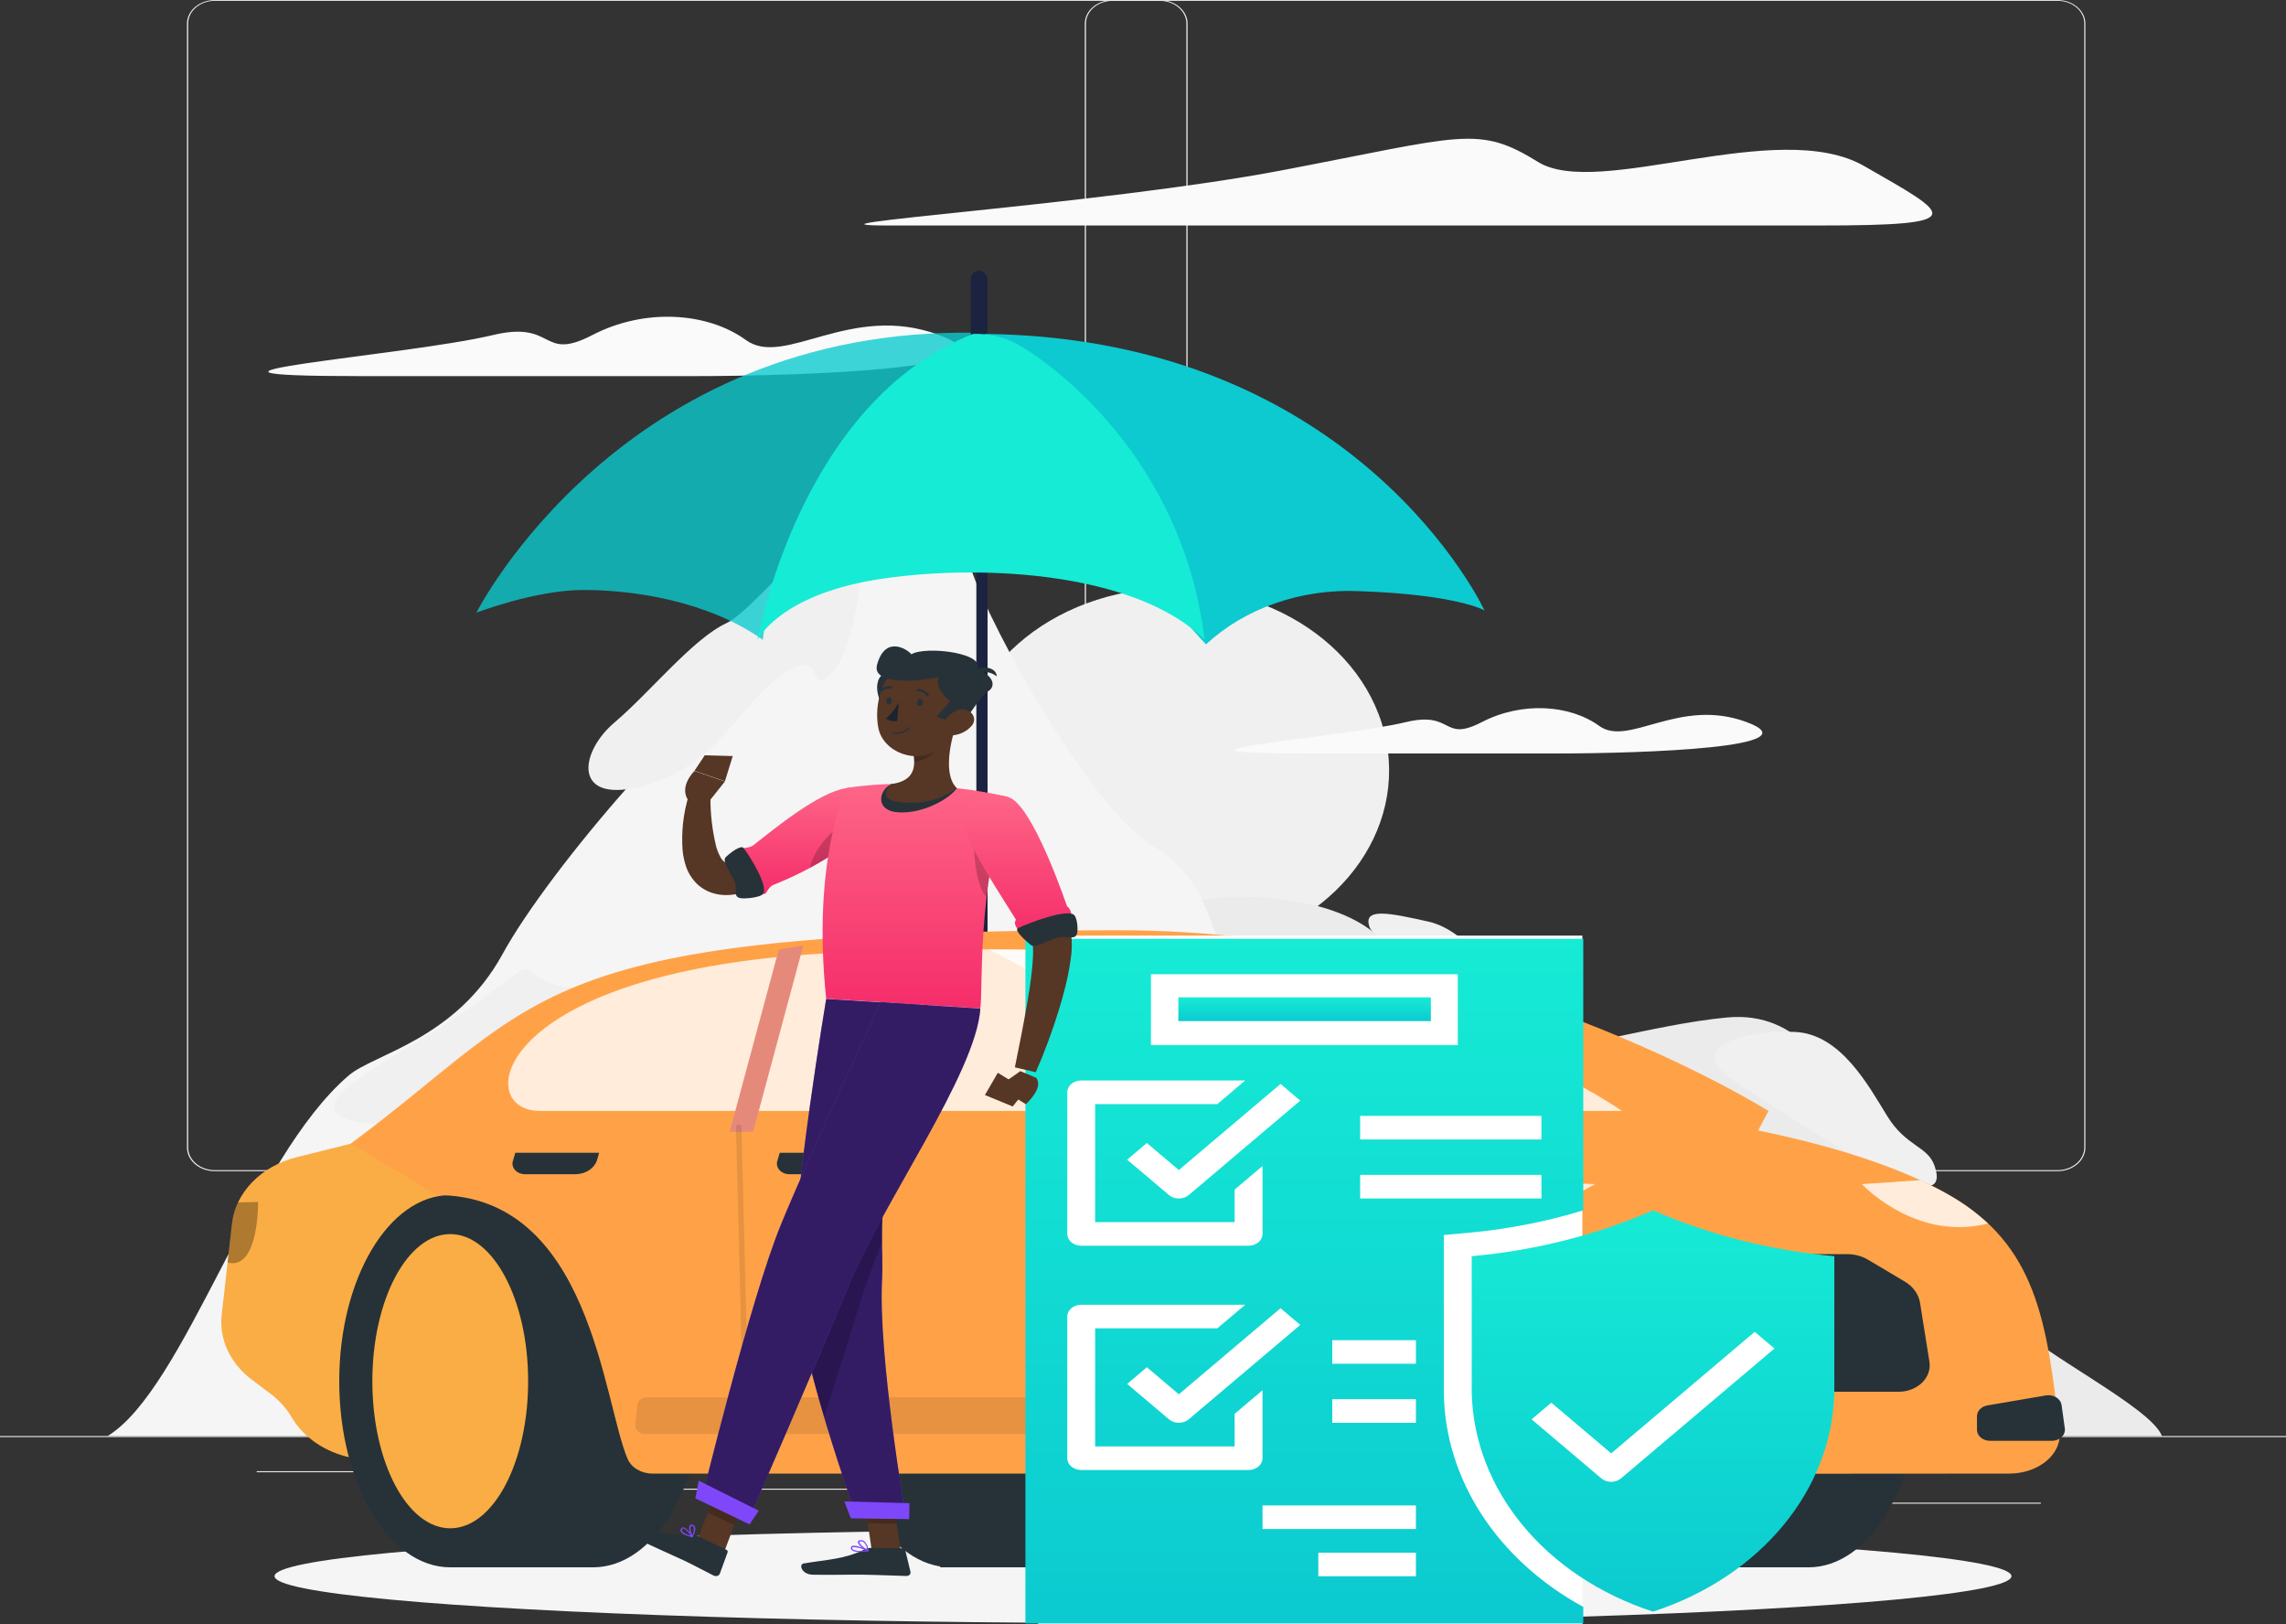 <svg width="266" height="189" viewBox="0 0 266 189" fill="none" xmlns="http://www.w3.org/2000/svg">
<rect x="0" y="0" width="266" height="189" fill="#333333" stroke="none"/>
<rect y="167.095" width="266" height="0.12" fill="#EBEBEB"/>
<rect x="218.619" y="174.849" width="18.857" height="0.12" fill="#EBEBEB"/>
<rect x="171.373" y="176.16" width="4.948" height="0.12" fill="#EBEBEB"/>
<rect x="210.395" y="170.377" width="10.925" height="0.12" fill="#EBEBEB"/>
<rect x="29.868" y="171.187" width="24.59" height="0.12" fill="#EBEBEB"/>
<rect x="55.576" y="171.187" width="3.604" height="0.12" fill="#EBEBEB"/>
<rect x="68.81" y="173.22" width="53.337" height="0.12" fill="#EBEBEB"/>
<path fill-rule="evenodd" clip-rule="evenodd" d="M25 136.279H134.936C135.799 136.279 136.626 135.989 137.235 135.472C137.845 134.956 138.187 134.256 138.187 133.526V2.752C138.187 1.232 136.731 0 134.936 0H25C23.218 0.003 21.771 1.219 21.755 2.727V133.527C21.755 135.045 23.207 136.276 25 136.279ZM21.897 2.727C21.897 1.276 23.286 0.099 25 0.096H134.936C136.651 0.099 138.041 1.275 138.045 2.727V133.526C138.041 134.978 136.651 136.154 134.936 136.157H25C23.286 136.154 21.897 134.977 21.897 133.526V2.727Z" fill="#EBEBEB"/>
<path fill-rule="evenodd" clip-rule="evenodd" d="M129.476 136.279H239.417C241.209 136.274 242.658 135.042 242.657 133.526V2.727C242.641 1.221 241.197 0.005 239.417 0H129.476C127.693 0.003 126.244 1.218 126.225 2.727V133.527C126.228 135.046 127.682 136.276 129.476 136.279ZM126.367 2.727C126.371 1.275 127.761 0.099 129.476 0.096H239.417C241.133 0.099 242.522 1.275 242.526 2.727V133.526C242.522 134.978 241.133 136.154 239.417 136.157H129.476C127.761 136.154 126.371 134.978 126.367 133.526V2.727Z" fill="#EBEBEB"/>
<ellipse rx="24.999" ry="21.344" transform="matrix(0.991 -0.136 0.188 0.982 136.537 89.649)" fill="#F0F0F0"/>
<path d="M133.911 106.667C138.654 103.453 152.699 103.296 159.338 108.112C165.977 112.929 175.092 120.8 178.32 121.762C181.548 122.724 192.297 119.194 200.969 118.391C209.641 117.589 213.048 125.138 216.273 129.316C219.498 133.494 222.917 133.653 224.435 139.112C225.952 144.572 228.796 148.591 233.163 153.087C237.531 157.583 250.244 163.689 251.57 167.096H111.513L109.998 120.641C113.768 117.427 129.14 109.879 133.911 106.667Z" fill="#EBEBEB"/>
<path d="M40.578 125.137C43.521 122.622 53.035 120.964 58.484 111.004C63.933 101.043 81.827 80.322 88.659 77.455C95.492 74.587 103.047 62.036 105.78 60.246C108.513 58.456 112.043 63.297 112.988 66.188C115.447 73.541 127.221 94.46 134.224 98.475C141.227 102.489 141.717 111.162 143.67 116.146C145.622 121.129 157.596 124.015 160.319 130.438C163.043 136.861 193.341 167.095 193.341 167.095H12.526C21.533 161.558 29.241 134.828 40.578 125.137Z" fill="#F5F5F5"/>
<path d="M100.597 61.691C100.597 64.163 99.714 75.613 96.674 78.398C93.634 81.184 96.316 74.972 91.18 78.398C86.044 81.825 83.778 88.889 75.164 91.357C66.55 93.824 67.324 87.608 71.497 84.071C75.67 80.534 80.607 74.327 84.535 72.505C88.463 70.684 100.597 54.087 100.597 61.691Z" fill="#F0F0F0"/>
<path d="M84.833 115.656C88.927 110.866 70.534 116.408 64.968 114.692C59.403 112.977 63.704 110.625 55.602 116.62C47.501 122.615 33.468 128.402 41.056 130.436C48.644 132.469 77.215 124.547 84.833 115.656Z" fill="#F0F0F0"/>
<path d="M177.619 117.444C174.476 114.264 170.883 108.288 166.232 107.243C161.58 106.197 158.455 105.556 159.399 107.965C160.344 110.375 182.515 122.388 177.619 117.444Z" fill="#F0F0F0"/>
<path d="M225.075 135.577C224.266 133.346 221.784 133.409 219.603 129.872C217.422 126.335 214.194 120.316 208.877 120.075C203.559 119.834 195.144 121.603 202.238 126.099C209.333 130.595 227.888 143.364 225.075 135.577Z" fill="#F0F0F0"/>
<path d="M211.628 26.239H103.451C89.786 26.239 128.121 23.829 149.187 19.815C170.253 15.801 171.961 14.514 178.981 18.851C186.001 23.188 206.879 13.55 216.939 19.333C227 25.116 229.653 26.239 211.628 26.239Z" fill="#FAFAFA"/>
<path d="M80.362 43.766C93.856 43.766 119.608 42.836 109.28 38.985C98.951 35.135 91.305 42.84 86.796 39.568C82.287 36.296 74.987 35.839 68.93 38.985C62.872 42.132 64.671 37.236 57.366 38.985C47.115 41.438 14.301 43.766 42.233 43.766H80.362Z" fill="#FAFAFA"/>
<path d="M181.167 87.672C191.472 87.672 211.132 86.959 203.247 84.025C195.361 81.091 189.525 86.959 186.086 84.467C182.647 81.974 177.068 81.619 172.422 84.025C167.775 86.43 169.171 82.69 163.591 84.025C155.785 85.894 130.717 87.672 152.039 87.672H181.167Z" fill="#FAFAFA"/>
<rect x="113.608" y="38.684" width="1.306" height="70.737" fill="#1C2340"/>
<path opacity="0.79" d="M55.435 71.287C55.435 71.287 72.259 37.929 113.696 38.72C106.53 46.104 89.394 65.485 88.772 74.451C82.229 69.837 73.505 68.648 67.897 68.648C62.289 68.648 55.435 71.287 55.435 71.287Z" fill="#0CCAD0"/>
<rect x="112.955" y="31.5" width="1.959" height="8.289" rx="0.979" fill="#1C2340"/>
<path d="M172.736 71.025C172.736 71.025 158.093 39.382 114.631 38.855C125.224 59.026 140.334 74.981 140.334 74.981C144.86 70.77 151.377 68.496 158.094 68.784C169.621 69.179 172.736 71.025 172.736 71.025Z" fill="#0CCAD0"/>
<path d="M88.148 74.453C88.148 74.453 92.98 46.766 113.229 38.854C115.045 38.794 116.84 39.209 118.369 40.041C120.083 40.963 137.374 51.511 140.177 74.453C131.921 66.278 113.072 65.619 101.856 67.465C90.64 69.311 88.148 74.453 88.148 74.453Z" fill="#16EBD5"/>
<ellipse cx="133" cy="183.402" rx="101.054" ry="5.455" fill="#F5F5F5"/>
<path d="M125.958 182.371C133.092 182.371 138.877 172.675 138.877 160.715C138.877 148.754 133.092 139.059 125.958 139.059H109.413V182.371H125.958Z" fill="#263238"/>
<ellipse cx="110.646" cy="160.715" rx="12.918" ry="21.656" fill="#263238"/>
<path d="M210.446 182.371C217.58 182.371 223.359 172.675 223.359 160.715C223.359 148.754 217.605 139.059 210.446 139.059H193.875V182.371H210.446Z" fill="#263238"/>
<ellipse cx="193.812" cy="160.715" rx="12.918" ry="21.656" fill="#263238"/>
<path d="M49.727 171.463L40.88 169.62C37.849 168.992 35.302 167.261 33.922 164.893C33.319 163.86 32.486 162.935 31.469 162.17L29.294 160.531C26.774 158.633 25.476 155.832 25.797 152.99L26.993 142.388C27.401 138.751 30.381 135.689 34.52 134.651L40.846 133.071L63.665 131.693L49.727 171.463Z" fill="#FAAD44"/>
<path d="M69.018 182.371C76.152 182.371 81.937 172.675 81.937 160.715C81.937 148.754 76.156 139.059 69.018 139.059H52.453V182.371H69.018Z" fill="#263238"/>
<ellipse cx="52.391" cy="160.715" rx="12.918" ry="21.656" fill="#263238"/>
<ellipse cx="52.391" cy="160.715" rx="9.064" ry="17.117" fill="#FAAD44"/>
<path d="M183.472 171.465L205.779 129.271C205.779 129.271 172.404 108.242 130.056 108.242C61.421 108.242 63.778 116.073 40.81 133.074L50.837 139.059C68.674 139.059 70.164 162.988 73.013 169.721C73.45 170.767 74.618 171.466 75.928 171.465H183.472Z" fill="#FFA247"/>
<path d="M152.613 182.371C159.747 182.371 165.527 172.675 165.527 160.715C165.527 148.754 159.748 139.059 152.613 139.059H136.04V182.371H152.613Z" fill="#263238"/>
<ellipse cx="137.342" cy="160.715" rx="12.918" ry="21.656" fill="#263238"/>
<ellipse cx="137.358" cy="160.715" rx="9.064" ry="17.117" fill="#7F47FA"/>
<path d="M151.487 167.982C149.432 160.079 139.604 139.069 127.825 139.069L115.06 129.257H187.105C192.093 129.257 214.246 131.85 226.801 139.044C236.941 144.856 238.188 153.679 239.645 166.57C239.947 169.201 237.225 171.461 233.786 171.466C204.92 171.466 169.985 171.557 157.266 171.591C154.577 171.687 152.172 170.185 151.487 167.982Z" fill="#FFA247"/>
<path opacity="0.8" d="M188.733 129.271H141.768C139.562 129.279 137.495 128.36 136.25 126.819C131.027 120.265 121.772 113.625 114.991 110.478C162.474 110.478 188.733 129.271 188.733 129.271Z" fill="white"/>
<path opacity="0.8" d="M125.666 112.45C131.36 115.938 137.839 121.347 141.477 126.718C141.836 127.239 141.84 127.883 141.488 128.408C141.137 128.933 140.482 129.26 139.769 129.267H62.799C54.637 129.267 57.344 112.054 99.994 110.763C104.014 110.469 113.385 110.459 118.566 110.479C121.118 110.49 123.602 111.18 125.666 112.45Z" fill="white"/>
<path d="M164.584 162.084L189.254 163.659C190.052 163.709 190.669 164.273 190.666 164.951V166.394C190.666 167.107 189.983 167.686 189.14 167.686H164.49C163.647 167.686 162.962 167.108 162.959 166.394V163.392C162.954 163.032 163.126 162.686 163.435 162.438C163.743 162.19 164.16 162.061 164.584 162.084Z" fill="#263238"/>
<path d="M238.045 162.372L231.269 163.528C230.554 163.648 230.04 164.179 230.04 164.796V166.362C230.04 166.705 230.201 167.034 230.489 167.277C230.776 167.519 231.166 167.655 231.571 167.653H238.745C239.183 167.654 239.599 167.497 239.89 167.22C240.181 166.944 240.317 166.575 240.265 166.208L239.884 163.49C239.834 163.127 239.606 162.8 239.256 162.587C238.906 162.374 238.466 162.296 238.045 162.372Z" fill="#263238"/>
<path opacity="0.8" d="M185.601 137.785L151.156 136.37C151.156 136.37 150.802 141.536 163.567 142.635C171.355 143.238 179.147 141.523 185.601 137.785Z" fill="white"/>
<path opacity="0.3" d="M26.986 142.384C27.083 141.537 27.322 140.706 27.698 139.916L30.032 139.861C30.032 139.861 30.141 147.441 26.759 146.964C26.664 146.952 26.571 146.934 26.48 146.909L26.986 142.384Z" fill="black"/>
<path opacity="0.8" d="M223.407 137.324C224.57 137.852 225.701 138.429 226.795 139.054C228.459 139.997 229.979 141.111 231.321 142.37C230.84 142.485 230.351 142.579 229.858 142.649C222.211 143.762 216.655 137.786 216.655 137.786L223.407 137.324Z" fill="white"/>
<path d="M190.601 145.931H214.975C215.83 145.935 216.662 146.16 217.361 146.577L221.619 149.107C222.597 149.68 223.247 150.573 223.413 151.569L224.501 158.397C224.665 159.292 224.356 160.202 223.655 160.886C222.953 161.569 221.932 161.956 220.863 161.944H194.799C193.211 161.926 191.765 161.165 191.042 159.969L186.174 151.936C185.457 150.818 185.578 149.448 186.482 148.432L187.7 147.106C188.399 146.354 189.471 145.92 190.601 145.931Z" fill="#263238"/>
<path opacity="0.1" d="M75.316 162.589H122.98C123.3 162.588 123.605 162.701 123.821 162.9C124.038 163.099 124.146 163.365 124.119 163.635L123.874 165.982C123.821 166.48 123.326 166.861 122.735 166.859H75.063C74.744 166.86 74.438 166.747 74.222 166.548C74.005 166.349 73.897 166.083 73.924 165.813L74.169 163.462C74.225 162.963 74.724 162.583 75.316 162.589Z" fill="black"/>
<path d="M90.619 110.478L93.472 110.011L87.636 131.695H84.906L90.619 110.478Z" fill="#E58A7B"/>
<path d="M100.494 134.134H90.729L90.478 135.002C90.323 135.388 90.404 135.815 90.695 136.141C90.986 136.467 91.448 136.651 91.93 136.63H97.834C98.967 136.585 99.937 135.928 100.237 135.002L100.494 134.134Z" fill="#263238"/>
<path d="M69.718 134.134H59.96L59.709 135.002C59.554 135.388 59.635 135.815 59.926 136.141C60.216 136.467 60.679 136.651 61.161 136.63H67.065C68.198 136.585 69.168 135.928 69.468 135.002L69.718 134.134Z" fill="#263238"/>
<path opacity="0.1" d="M86.68 159.785C86.503 159.785 86.358 159.665 86.354 159.515L85.636 131.122C85.635 130.971 85.775 130.846 85.954 130.838C86.132 130.838 86.276 130.958 86.281 131.108L86.987 159.506C86.987 159.656 86.846 159.78 86.668 159.785L86.68 159.785Z" fill="black"/>
<rect x="120.79" y="108.868" width="63.335" height="80.132" fill="white"/>
<rect x="175.637" y="153.632" width="32.647" height="20.447" fill="white"/>
<path fill-rule="evenodd" clip-rule="evenodd" d="M168.004 143.705V161.973C168.101 172.089 174.199 181.486 184.232 186.982V188.905H119.319V109.24H184.229V140.832C179.927 142.153 175.452 143.029 170.901 143.441L168.004 143.705ZM158.267 139.458H179.365L179.364 136.711H158.267V139.458ZM179.365 132.591H158.267V129.844H179.364L179.365 132.591ZM169.628 113.359H133.926L133.925 121.602H169.628V113.359ZM138.319 139.057C137.685 139.593 136.658 139.593 136.024 139.057L131.154 134.938L133.449 132.996L137.17 136.146L149.005 126.126L151.3 128.068L138.319 139.057ZM138.319 165.153L151.302 154.165L149.005 152.222L137.171 162.238L133.449 159.088L131.157 161.032L136.025 165.153C136.659 165.689 137.686 165.689 138.319 165.153ZM124.187 127.096C124.187 126.338 124.914 125.723 125.81 125.723H144.892L141.646 128.472H127.433V142.205H143.662V138.419L146.908 135.672V143.578C146.908 144.337 146.181 144.952 145.285 144.952H125.811C124.914 144.952 124.188 144.337 124.188 143.578L124.187 127.096ZM125.811 171.05H145.284C145.715 171.05 146.128 170.905 146.432 170.647C146.737 170.39 146.908 170.04 146.908 169.676V161.767L143.662 164.514V168.302H127.433V154.567H141.646L144.892 151.82H125.811C124.914 151.82 124.188 152.435 124.188 153.194V169.676C124.188 170.435 124.914 171.05 125.811 171.05ZM164.758 183.411H153.397V180.664H164.758V183.411ZM146.907 177.917H164.758V175.169H146.907V177.917ZM164.758 165.555H155.022V162.808H164.758V165.555ZM155.022 158.688H164.758V155.938H155.022V158.688Z" fill="url(#paint0_linear_265_2827)"/>
<path fill-rule="evenodd" clip-rule="evenodd" d="M171.25 146.169C178.611 145.51 185.765 143.7 192.346 140.832C198.928 143.7 206.081 145.509 213.443 146.168V161.973C213.222 173.335 204.876 183.446 192.346 187.529C179.817 183.447 171.47 173.336 171.25 161.974V146.169ZM178.216 165.153L186.33 172.02C186.964 172.557 187.991 172.557 188.625 172.02L206.476 156.913L204.182 154.97L187.478 169.11L180.511 163.213L178.216 165.153Z" fill="url(#paint1_linear_265_2827)"/>
<rect x="137.113" y="116.052" width="29.382" height="2.763" fill="url(#paint2_linear_265_2827)"/>
<path d="M104.808 180.482L101.443 180.439L100.475 173.837L103.839 173.88L104.808 180.482Z" fill="#563625"/>
<path d="M84.328 180.415L81.254 178.962L83.548 172.838L86.623 174.288L84.328 180.415Z" fill="#563625"/>
<path d="M80.964 178.622L84.528 180.335C84.648 180.39 84.705 180.509 84.665 180.619L83.765 183.101C83.72 183.223 83.612 183.321 83.47 183.366C83.329 183.411 83.171 183.399 83.042 183.332C81.903 182.769 81.106 182.306 79.66 181.612C78.772 181.188 76.039 179.978 74.814 179.39C73.59 178.802 74.114 177.694 74.678 177.843C77.211 178.506 79.296 178.749 80.372 178.546C80.573 178.507 80.784 178.533 80.964 178.619V178.622Z" fill="#263238"/>
<path d="M101.375 180.111L105.047 180.159C105.185 180.159 105.304 180.242 105.331 180.356L105.946 182.899C105.972 183.02 105.932 183.145 105.837 183.238C105.742 183.332 105.602 183.384 105.457 183.38C104.13 183.347 102.217 183.255 100.554 183.231C98.607 183.207 96.922 183.274 94.639 183.231C93.261 183.231 92.931 182.027 93.5 181.925C96.142 181.472 98.288 181.443 100.583 180.292C100.823 180.173 101.096 180.112 101.374 180.113L101.375 180.111Z" fill="#263238"/>
<path d="M99.787 96.995C97.858 98.331 95.847 99.579 93.763 100.735C92.718 101.308 91.65 101.877 90.518 102.397C89.333 102.965 88.088 103.438 86.8 103.809C86.415 103.913 86.022 103.997 85.624 104.059C85.408 104.093 85.158 104.115 84.919 104.137C84.648 104.156 84.375 104.156 84.105 104.137C83.508 104.096 82.927 103.953 82.396 103.717C81.889 103.489 81.438 103.181 81.064 102.812C80.489 102.226 80.066 101.545 79.824 100.812C79.627 100.219 79.496 99.612 79.432 99C79.26 96.807 79.508 94.605 80.167 92.478L82.666 92.772C82.655 94.687 82.876 96.597 83.327 98.474C83.434 98.87 83.584 99.257 83.777 99.63C83.889 99.88 84.066 100.106 84.294 100.291C84.36 100.329 84.391 100.324 84.397 100.291C84.403 100.257 84.397 100.266 84.397 100.257C84.686 100.203 84.968 100.127 85.24 100.03C86.21 99.676 87.145 99.255 88.035 98.772C88.992 98.29 89.954 97.727 90.882 97.158C92.783 96.031 94.702 94.816 96.53 93.621L99.787 96.995Z" fill="#563625"/>
<path d="M100.811 95.684C99.279 98.609 93.375 101.635 90.103 102.913C89.135 103.288 89.26 104.387 88.685 103.91C88.685 103.91 86.163 99.993 86.163 99.192C86.163 98.392 87 98.87 87.683 98.33C90.143 96.402 95.29 92.166 98.501 91.698C102.701 91.072 102.246 92.957 100.811 95.684Z" fill="url(#paint3_linear_265_2827)"/>
<path d="M86.514 98.672C86.188 98.268 84.846 99.328 84.419 99.771C83.992 100.214 85.165 101.824 85.518 102.662C85.871 103.501 85.177 104.392 86.258 104.522C86.828 104.59 88.45 104.412 88.764 104.041C89.498 103.245 87.295 99.645 86.514 98.672Z" fill="#263238"/>
<path opacity="0.2" d="M94.241 100.985C96.996 99.515 99.82 97.578 100.816 95.684C100.882 95.555 100.953 95.434 101.012 95.309L101.069 94.827C97.326 95.367 94.787 98.568 94.241 100.985Z" fill="black"/>
<path d="M82.181 93.656L84.351 90.933L80.809 89.709C80.809 89.709 78.805 91.637 80.24 93.319L82.181 93.656Z" fill="#563625"/>
<path d="M85.262 87.974L82.005 87.883L80.81 89.685L84.351 90.909L85.262 87.974Z" fill="#563625"/>
<path opacity="0.2" d="M100.475 173.837L100.976 177.239L104.34 177.287L103.839 173.885L100.475 173.837Z" fill="black"/>
<path opacity="0.2" d="M86.62 174.29L83.551 172.839L82.373 176L85.442 177.451L86.62 174.29Z" fill="black"/>
<path d="M117.294 92.73C113.667 103.544 114.401 115.017 114.071 117.34C111.441 117.181 101.546 116.555 96.137 116.213C94.429 99.949 98.494 91.69 98.494 91.69C98.494 91.69 99.633 91.502 101.216 91.367C101.706 91.324 102.235 91.285 102.787 91.261C103.095 91.261 103.403 91.237 103.715 91.232C106.267 91.269 108.815 91.43 111.345 91.714C111.823 91.762 112.307 91.825 112.781 91.888C113.255 91.951 113.646 92.017 114.051 92.085C115.876 92.393 117.294 92.73 117.294 92.73Z" fill="url(#paint4_linear_265_2827)"/>
<path d="M103.715 91.246C102.206 91.93 101.768 94.436 104.688 94.532C107.609 94.629 110.507 92.889 111.343 91.723L103.715 91.246Z" fill="#263238"/>
<path opacity="0.2" d="M113.462 97.371C113.144 98.416 113.508 103.187 114.8 104.367C114.976 102.84 115.21 101.24 115.523 99.612L113.462 97.371Z" fill="black"/>
<path d="M111.224 84.398C110.563 86.443 109.75 90.215 111.343 91.709C109.707 92.951 107.531 93.557 105.342 93.381C102.422 93.285 102.872 92.08 103.714 91.232C106.504 90.851 106.561 89.126 106.247 87.483L111.224 84.398Z" fill="#563625"/>
<path opacity="0.2" d="M109.197 85.656L106.248 87.48C106.332 87.863 106.378 88.251 106.384 88.641C107.438 88.578 108.964 87.677 109.152 86.775C109.246 86.408 109.261 86.029 109.197 85.656Z" fill="black"/>
<path d="M103.629 83.613C103.629 83.613 101.568 81.16 102.172 79.242C102.946 76.79 107.615 79.796 103.629 83.613Z" fill="#263238"/>
<path d="M111.794 81.291C111.337 84.091 111.225 85.748 109.444 87.074C106.728 89.088 102.742 87.555 102.196 84.664C101.7 82.096 102.522 77.947 105.874 77.038C107.38 76.619 109.034 76.894 110.243 77.762C111.451 78.63 112.039 79.968 111.795 81.293L111.794 81.291Z" fill="#563625"/>
<path d="M109.237 78.76C107.165 79.281 101.352 79.825 102.063 77.315C103.054 73.802 105.673 75.633 106.046 76.134C107.715 75.113 115.076 76.004 113.607 78.023C115.207 78.231 116.135 79.705 114.985 80.433C113.835 81.161 112.439 84.129 111.671 84.042C110.742 83.933 109.834 83.718 108.973 83.401L110.555 81.608C110.555 81.608 108.64 80.066 109.237 78.76Z" fill="#263238"/>
<path d="M112.864 78.332C114.003 78.096 115.068 77.99 115.99 78.712C115.922 77.498 113.957 77.33 112.864 78.332Z" fill="#263238"/>
<path d="M113.018 84.499C112.52 85.071 111.775 85.451 110.945 85.555C109.84 85.69 109.436 84.827 109.863 84.013C110.245 83.276 111.281 82.322 112.329 82.567C112.789 82.684 113.15 82.988 113.289 83.378C113.427 83.767 113.326 84.189 113.018 84.502V84.499Z" fill="#563625"/>
<path d="M99.723 176.569L105.417 176.641C105.417 176.641 102.132 157.602 102.644 148.745C102.797 146.051 102.285 142.283 103.128 138.245C104.193 133.151 104.705 131.123 106.077 124.689C107.056 120.102 107.927 116.979 107.927 116.979L96.136 116.237C96.136 116.237 92.284 139.179 92.395 147.868C92.516 156.874 99.723 176.569 99.723 176.569Z" fill="#7F47FA"/>
<path opacity="0.6" d="M99.723 176.569L105.417 176.641C105.417 176.641 102.132 157.602 102.644 148.745C102.797 146.051 102.285 142.283 103.128 138.245C104.193 133.151 104.705 131.123 106.077 124.689C107.056 120.102 107.927 116.979 107.927 116.979L96.136 116.237C96.136 116.237 92.284 139.179 92.395 147.868C92.516 156.874 99.723 176.569 99.723 176.569Z" fill="black"/>
<path opacity="0.2" d="M103.128 138.245C102.728 140.357 102.562 142.496 102.633 144.635C101.653 146.977 100.799 149.198 100.202 151.174C99.157 154.629 97.509 159.872 95.903 164.908C94.156 159.01 92.453 152.191 92.402 147.844L103.128 138.245Z" fill="black"/>
<path d="M102.496 116.613C102.496 116.613 94.024 134.732 90.813 142.635C87.295 151.27 81.618 174.577 81.618 174.577L86.975 177.146C86.975 177.146 95.322 157.933 98.778 149.524C102.718 139.944 113.581 124.808 114.07 117.361L102.496 116.613Z" fill="#7F47FA"/>
<path opacity="0.6" d="M102.496 116.613C102.496 116.613 94.024 134.732 90.813 142.635C87.295 151.27 81.618 174.577 81.618 174.577L86.975 177.146C86.975 177.146 95.322 157.933 98.778 149.524C102.718 139.944 113.581 124.808 114.07 117.361L102.496 116.613Z" fill="black"/>
<path d="M80.912 174.345L87.221 177.376L88.291 175.781L81.305 172.292L80.912 174.345Z" fill="#7F47FA"/>
<path d="M99.006 176.67L105.792 176.762L105.826 174.907L98.242 174.704L99.006 176.67Z" fill="#7F47FA"/>
<path d="M107.364 81.758C107.364 81.99 107.182 82.162 107.005 82.153C106.829 82.144 106.704 81.946 106.727 81.719C106.75 81.493 106.903 81.315 107.08 81.324C107.257 81.334 107.387 81.531 107.364 81.758Z" fill="#263238"/>
<path d="M103.766 81.565C103.766 81.797 103.589 81.97 103.412 81.96C103.235 81.951 103.105 81.753 103.128 81.527C103.15 81.3 103.304 81.122 103.481 81.132C103.658 81.141 103.788 81.339 103.766 81.565Z" fill="#263238"/>
<path d="M104.58 81.744C104.195 82.423 103.701 83.053 103.111 83.618C103.465 83.869 103.932 83.975 104.387 83.907L104.58 81.744Z" fill="#1B242D"/>
<path d="M104.284 85.382C104.9 85.361 105.478 85.124 105.878 84.727C105.91 84.701 105.911 84.659 105.881 84.633C105.851 84.606 105.801 84.605 105.77 84.631C105.313 85.062 104.641 85.284 103.959 85.228C103.916 85.228 103.88 85.254 103.874 85.29C103.87 85.309 103.877 85.327 103.891 85.341C103.905 85.355 103.926 85.363 103.948 85.363C104.059 85.376 104.171 85.382 104.284 85.382Z" fill="#263238"/>
<path d="M107.932 80.982C107.956 80.986 107.981 80.986 108.006 80.982C108.041 80.962 108.066 80.931 108.075 80.896C108.084 80.861 108.075 80.824 108.051 80.794C107.784 80.424 107.322 80.187 106.811 80.158C106.768 80.157 106.727 80.17 106.696 80.196C106.666 80.222 106.65 80.257 106.652 80.293C106.652 80.367 106.723 80.428 106.811 80.428C107.213 80.457 107.575 80.646 107.784 80.938C107.821 80.974 107.877 80.99 107.932 80.982Z" fill="#263238"/>
<path d="M102.436 80.548C102.489 80.552 102.542 80.534 102.578 80.5C102.834 80.234 103.226 80.088 103.631 80.11C103.718 80.117 103.795 80.064 103.806 79.991C103.817 79.918 103.757 79.851 103.671 79.84C103.161 79.809 102.665 79.989 102.339 80.322C102.308 80.347 102.291 80.382 102.291 80.418C102.291 80.455 102.308 80.49 102.339 80.515C102.367 80.533 102.4 80.544 102.436 80.548Z" fill="#263238"/>
<path fill-rule="evenodd" clip-rule="evenodd" d="M80.53 178.87C80.243 178.806 79.966 178.714 79.705 178.593C79.496 178.516 79.323 178.383 79.212 178.214C79.157 178.087 79.181 177.945 79.277 177.838C79.323 177.768 79.411 177.726 79.505 177.727C79.927 177.742 80.545 178.686 80.61 178.792C80.626 178.816 80.626 178.846 80.61 178.87C80.587 178.885 80.554 178.885 80.53 178.87ZM79.375 178.15C79.46 178.338 79.813 178.535 80.383 178.69H80.383C80.127 178.318 79.728 177.851 79.512 177.841C79.474 177.841 79.438 177.86 79.421 177.889C79.355 177.964 79.338 178.062 79.375 178.15Z" fill="#7F47FA"/>
<path fill-rule="evenodd" clip-rule="evenodd" d="M80.553 178.863H80.513H80.509C80.494 178.855 80.484 178.843 80.48 178.829C80.292 178.545 80.047 177.726 80.292 177.475C80.376 177.399 80.509 177.379 80.618 177.427C80.733 177.469 80.822 177.549 80.863 177.648C81.014 177.976 80.747 178.544 80.651 178.749C80.631 178.792 80.618 178.819 80.618 178.824C80.607 178.847 80.582 178.862 80.553 178.863ZM80.718 177.706C80.696 177.652 80.652 177.606 80.593 177.576L80.559 177.576C80.462 177.528 80.422 177.576 80.422 177.576C80.274 177.721 80.371 178.309 80.542 178.646C80.71 178.355 80.772 178.027 80.718 177.706Z" fill="#7F47FA"/>
<path fill-rule="evenodd" clip-rule="evenodd" d="M101.09 180.439C101.088 180.465 101.068 180.487 101.039 180.496L101.028 180.5C100.486 180.582 99.519 180.683 99.154 180.404C99.048 180.318 98.995 180.195 99.012 180.072C99.019 179.997 99.07 179.929 99.149 179.894C99.558 179.706 100.902 180.303 101.05 180.375C101.077 180.388 101.093 180.413 101.09 180.439ZM100.765 180.409C100.306 180.175 99.787 180.039 99.251 180.014L99.223 180.024C99.191 180.037 99.171 180.066 99.172 180.096C99.159 180.177 99.193 180.258 99.264 180.313C99.734 180.498 100.268 180.532 100.765 180.409Z" fill="#7F47FA"/>
<path fill-rule="evenodd" clip-rule="evenodd" d="M101.073 180.434C101.074 180.458 101.061 180.481 101.039 180.496L101.036 180.494C101.016 180.502 100.993 180.504 100.971 180.499C100.555 180.355 99.767 179.714 99.832 179.391C99.843 179.314 99.912 179.208 100.128 179.208C100.288 179.194 100.447 179.238 100.566 179.328C100.868 179.643 101.045 180.029 101.073 180.434ZM100.168 179.349H100.082V179.347C100.042 179.355 100.012 179.384 100.009 179.419C99.969 179.612 100.503 180.104 100.914 180.32C100.884 179.995 100.735 179.686 100.486 179.436C100.399 179.371 100.284 179.339 100.168 179.349Z" fill="#7F47FA"/>
<path d="M118.124 94.451C118.865 95.617 119.502 96.768 120.163 97.939C120.823 99.111 121.398 100.305 121.979 101.51C122.56 102.715 123.084 103.919 123.568 105.213L123.915 106.176L124.223 107.14C124.325 107.468 124.405 107.815 124.496 108.147L124.562 108.407L124.627 108.754C124.664 108.965 124.689 109.178 124.701 109.391C124.736 110.119 124.699 110.85 124.592 111.573C124.501 112.258 124.387 112.918 124.251 113.568C123.972 114.869 123.63 116.137 123.248 117.39C122.489 119.885 121.579 122.346 120.522 124.763L118.091 124.194C118.598 121.726 119.087 119.226 119.52 116.763C119.731 115.534 119.924 114.306 120.056 113.091C120.121 112.489 120.175 111.891 120.198 111.308C120.228 110.77 120.211 110.23 120.147 109.694C120.145 109.591 120.126 109.489 120.09 109.391L120.056 109.265L119.991 109.063C119.888 108.786 119.809 108.514 119.695 108.234L119.36 107.396L118.989 106.552C118.483 105.42 117.913 104.292 117.338 103.181C116.763 102.07 116.126 100.926 115.494 99.81C114.862 98.694 114.213 97.555 113.586 96.466L118.124 94.451Z" fill="#563625"/>
<path d="M117.288 92.736C119.704 93.372 122.896 101.843 124.16 105.446C124.963 106.058 124.558 107.176 124.558 107.176L119.645 109.012C118.506 108.53 117.8 107.523 118.227 107.026C115.654 102.916 113.633 99.842 112.659 97.388C111.219 93.757 113.577 91.729 117.288 92.736Z" fill="url(#paint5_linear_265_2827)"/>
<path d="M118.444 108.006C117.948 108.257 119.469 109.577 119.958 109.963C120.447 110.348 122.081 109.341 123.1 109.091C124.119 108.84 125.124 109.486 125.338 108.58C125.457 108.098 125.338 106.72 124.946 106.431C124.018 105.765 119.639 107.409 118.444 108.006Z" fill="#263238"/>
<path d="M118.728 124.636L116.103 126.486L119.371 128.481C119.371 128.481 121.517 126.554 120.556 125.407L118.728 124.636Z" fill="#563625"/>
<path d="M114.606 127.417L117.84 128.747L119.372 126.824L116.104 124.829L114.606 127.417Z" fill="#563625"/>
<defs>
<linearGradient id="paint0_linear_265_2827" x1="119.319" y1="109.24" x2="119.319" y2="188.905" gradientUnits="userSpaceOnUse">
<stop stop-color="#16EBD5"/>
<stop offset="1" stop-color="#0CCAD0"/>
</linearGradient>
<linearGradient id="paint1_linear_265_2827" x1="171.25" y1="140.832" x2="171.25" y2="187.529" gradientUnits="userSpaceOnUse">
<stop stop-color="#16EBD5"/>
<stop offset="1" stop-color="#0CCAD0"/>
</linearGradient>
<linearGradient id="paint2_linear_265_2827" x1="137.113" y1="116.052" x2="137.113" y2="118.816" gradientUnits="userSpaceOnUse">
<stop stop-color="#16EBD5"/>
<stop offset="1" stop-color="#0CCAD0"/>
</linearGradient>
<linearGradient id="paint3_linear_265_2827" x1="86.163" y1="91.578" x2="86.163" y2="104.028" gradientUnits="userSpaceOnUse">
<stop stop-color="#FE6587"/>
<stop offset="1" stop-color="#F52D6A"/>
</linearGradient>
<linearGradient id="paint4_linear_265_2827" x1="95.718" y1="91.232" x2="95.718" y2="117.34" gradientUnits="userSpaceOnUse">
<stop stop-color="#FE6587"/>
<stop offset="1" stop-color="#F52D6A"/>
</linearGradient>
<linearGradient id="paint5_linear_265_2827" x1="112.231" y1="92.478" x2="112.231" y2="109.012" gradientUnits="userSpaceOnUse">
<stop stop-color="#FE6587"/>
<stop offset="1" stop-color="#F52D6A"/>
</linearGradient>
</defs>
</svg>
